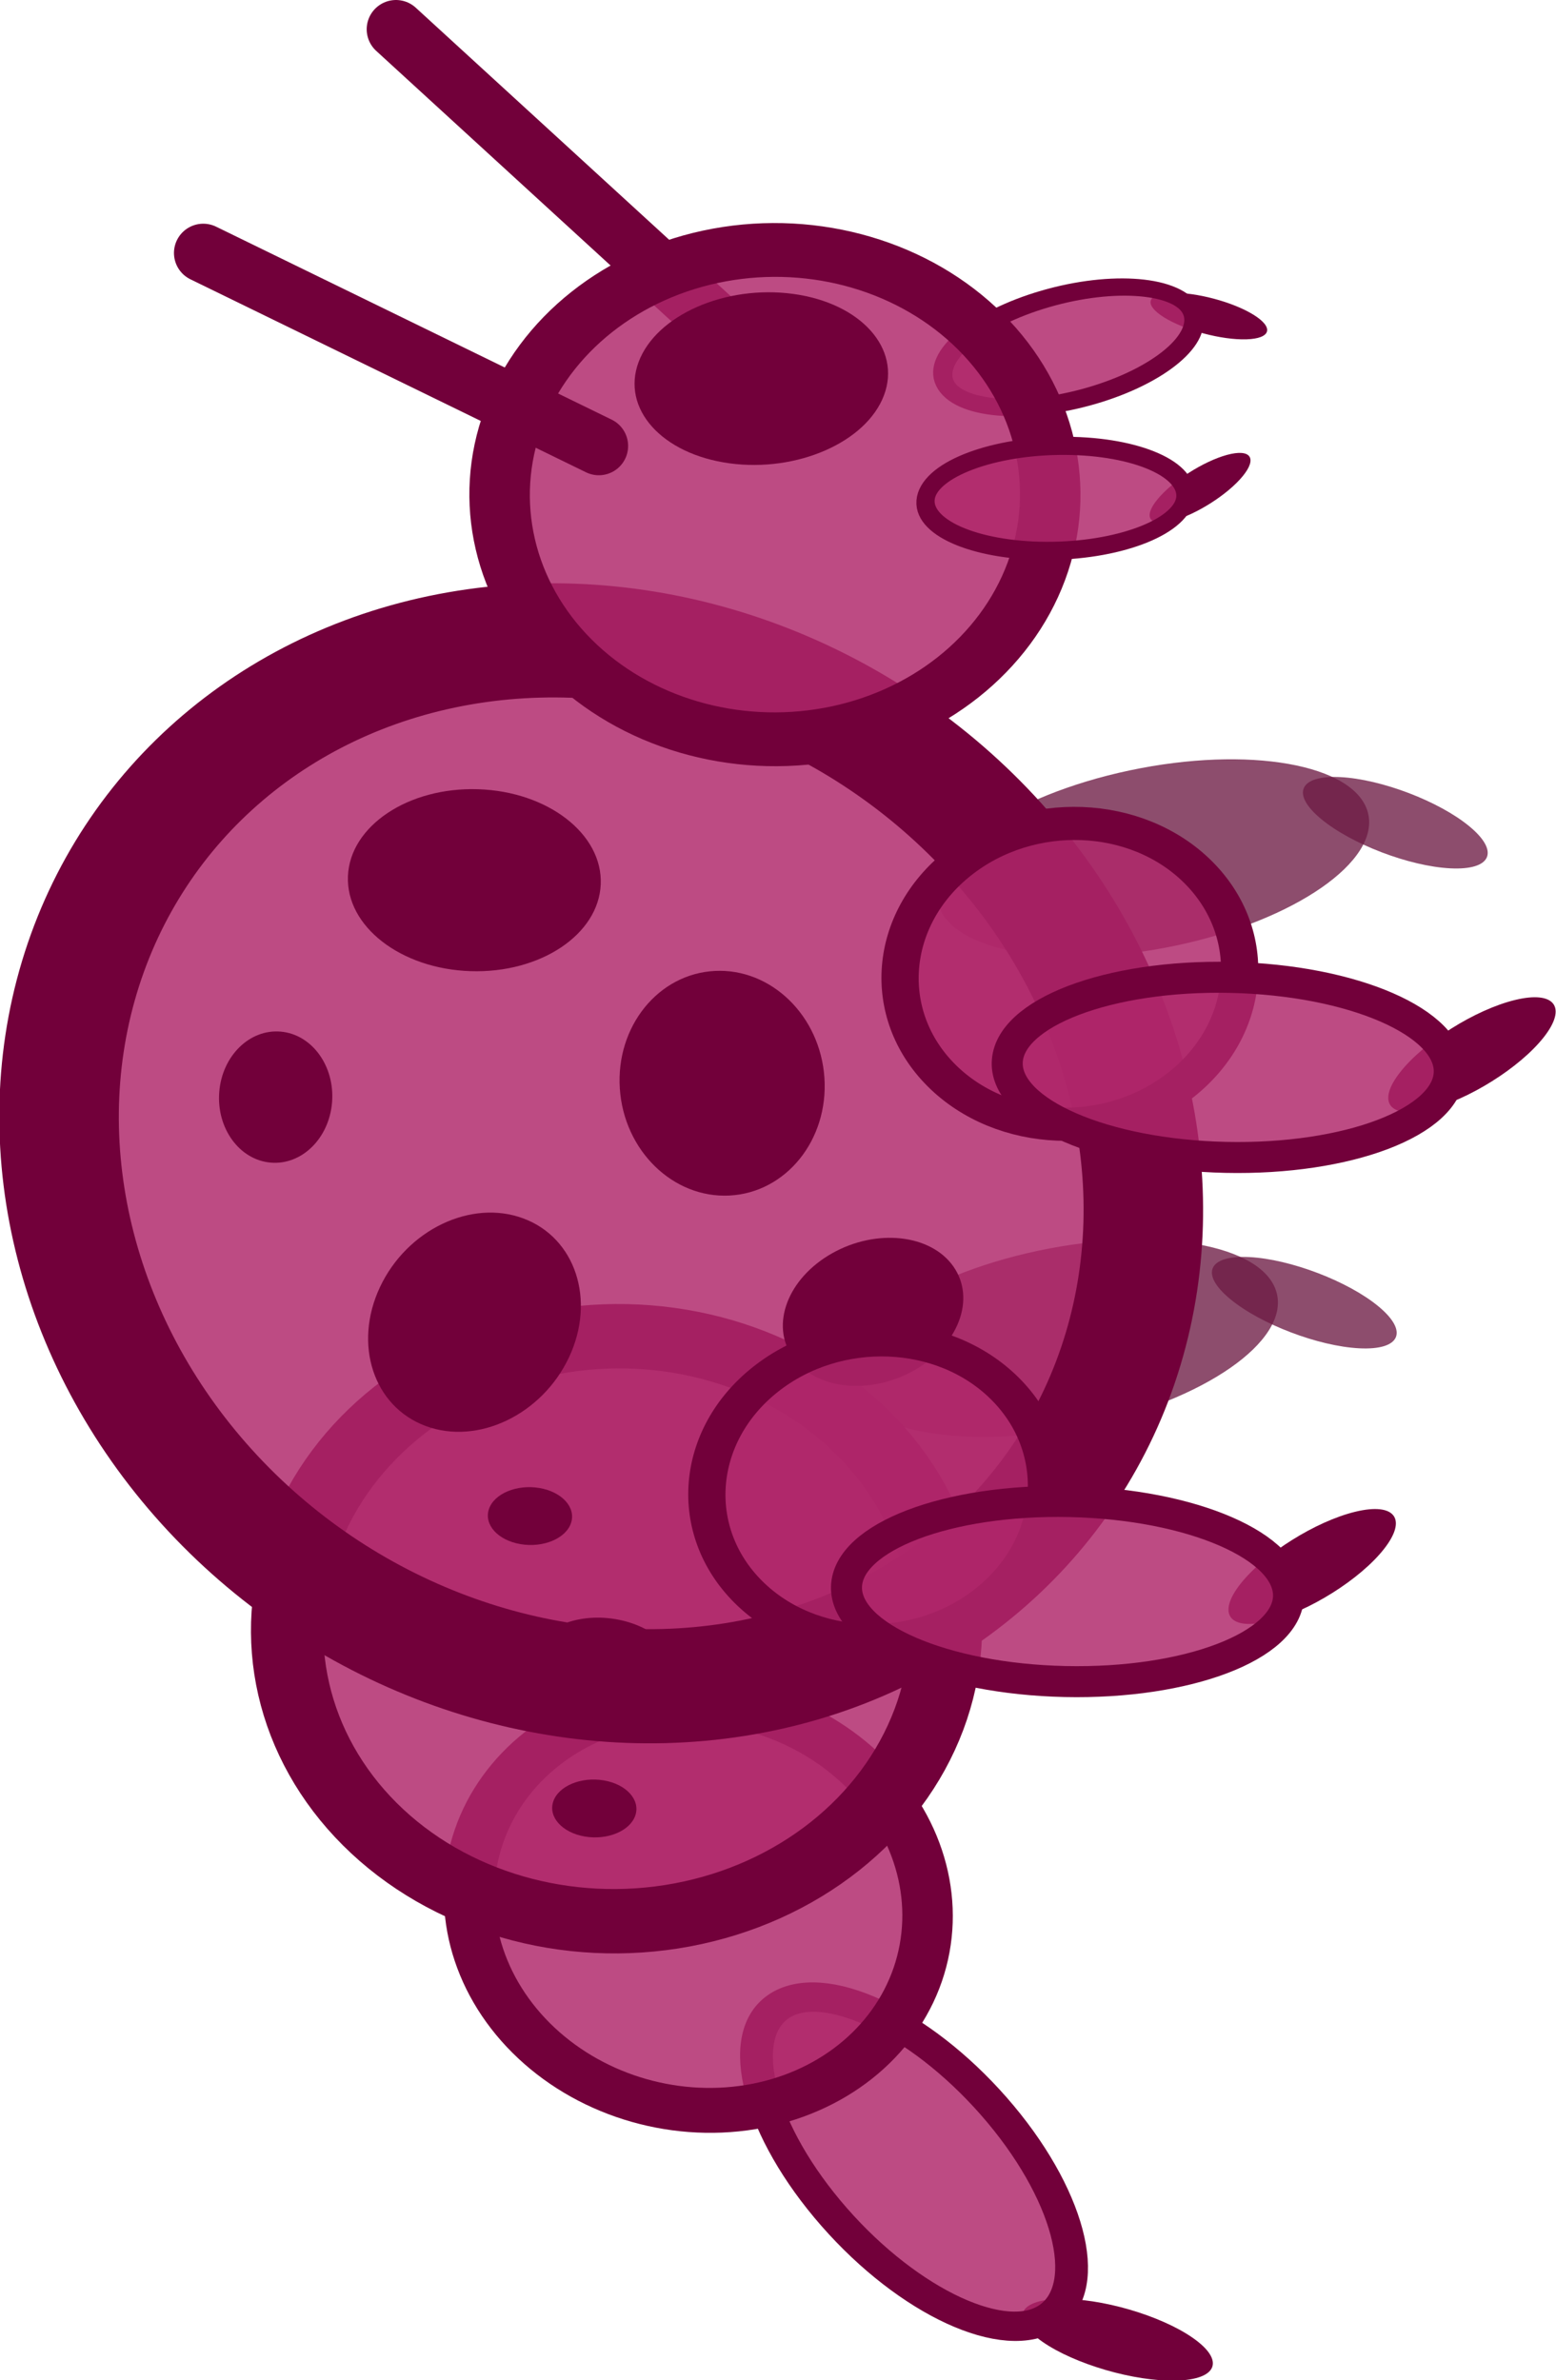 <?xml version="1.0" encoding="UTF-8" standalone="no"?>
<svg
   id="eqWQrz9ZfFg1"
   viewBox="0 0 165.402 253.031"
   shape-rendering="geometricPrecision"
   text-rendering="geometricPrecision"
   version="1.1"
   sodipodi:docname="bug.svg"
   width="165.402"
   height="253.031"
   inkscape:version="1.1 (c68e22c387, 2021-05-23)"
   xmlns:inkscape="http://www.inkscape.org/namespaces/inkscape"
   xmlns:sodipodi="http://sodipodi.sourceforge.net/DTD/sodipodi-0.dtd"
   xmlns="http://www.w3.org/2000/svg"
   xmlns:svg="http://www.w3.org/2000/svg">
  <defs
     id="defs2314" />
  <sodipodi:namedview
     id="namedview2312"
     pagecolor="#4f4a4a"
     bordercolor="#666666"
     borderopacity="1.0"
     inkscape:pageshadow="2"
     inkscape:pageopacity="0"
     inkscape:pagecheckerboard="true"
     showgrid="false"
     fit-margin-top="0"
     fit-margin-left="0"
     fit-margin-right="0"
     fit-margin-bottom="0"
     inkscape:zoom="1.5585812"
     inkscape:cx="-2.8872413"
     inkscape:cy="231.30011"
     inkscape:window-width="1920"
     inkscape:window-height="1017"
     inkscape:window-x="1272"
     inkscape:window-y="-8"
     inkscape:window-maximized="1"
     inkscape:current-layer="eqWQrz9ZfFg1" />
  <ellipse
     id="ellipse79764"
     rx="7.573"
     ry="8.002"
     transform="matrix(-0.82,-0.573,1,-0.025,0,0)"
     fill="#0a0a0b"
     stroke="none"
     stroke-width="0"
     stroke-miterlimit="1"
     cx="-424.084"
     cy="-228.952"
     style="fill:#72003a;fill-opacity:1"
     inkscape:transform-center-x="-0.62658648"
     inkscape:transform-center-y="0.28933009" />
  <ellipse
     id="ellipse79664"
     rx="7.894"
     ry="7.601"
     transform="matrix(-0.999,-0.05,0.77,0.638,0,0)"
     fill="#0a0a0b"
     stroke="none"
     stroke-width="0"
     stroke-miterlimit="1"
     cx="30.345"
     cy="219.429"
     style="fill:#6d1b44;fill-opacity:0.78"
     inkscape:transform-center-x="-29.644227"
     inkscape:transform-center-y="6.0383437" />
  <ellipse
     style="fill:#6d1b44;fill-opacity:0.78;stroke:none;stroke-width:3.297;stroke-linecap:round;stroke-linejoin:round;stroke-opacity:0.2"
     id="ellipse79666"
     cx="162.79"
     cy="72.452"
     rx="9.633"
     ry="23.362"
     transform="matrix(0.258,0.966,0.978,-0.207,0,0)"
     inkscape:transform-center-x="-7.7393704"
     inkscape:transform-center-y="-6.3402176" />
  <ellipse
     id="ellipse77054"
     rx="7.894"
     ry="7.601"
     transform="matrix(-0.999,-0.05,0.77,0.638,0,0)"
     fill="#0a0a0b"
     stroke="none"
     stroke-width="0"
     stroke-miterlimit="1"
     cx="-45.565"
     cy="133.509"
     style="fill:#6d1b44;fill-opacity:0.78"
     inkscape:transform-center-x="-29.644237"
     inkscape:transform-center-y="6.038348" />
  <ellipse
     style="fill:#6d1b44;fill-opacity:0.779;stroke:none;stroke-width:3.297;stroke-linecap:round;stroke-linejoin:round;stroke-opacity:0.2"
     id="ellipse77056"
     cx="114.778"
     cy="95.034"
     rx="9.633"
     ry="23.362"
     transform="matrix(0.258,0.966,0.978,-0.207,0,0)"
     inkscape:transform-center-x="-7.7393713"
     inkscape:transform-center-y="-6.3402137" />
  <ellipse
     id="ellipse77048"
     rx="4.743"
     ry="4.693"
     transform="matrix(-1,0.031,0.85,0.526,0,0)"
     fill="#0a0a0b"
     stroke="none"
     stroke-width="0"
     stroke-miterlimit="1"
     cx="-70.66"
     cy="68.048"
     style="fill:#72003a;fill-opacity:1" />
  <ellipse
     style="fill:#af276a;fill-opacity:0.832;stroke:#72003a;stroke-width:1.941;stroke-linecap:round;stroke-linejoin:round;stroke-opacity:1"
     id="ellipse77050"
     cx="68.043"
     cy="87.888"
     rx="5.703"
     ry="13.669"
     transform="matrix(0.429,0.903,0.96,-0.279,0,0)" />
  <ellipse
     id="ellipse77040"
     rx="7.839"
     ry="7.417"
     transform="matrix(-0.972,0.235,0.619,-0.785,0,0)"
     fill="#0a0a0b"
     stroke="none"
     stroke-width="0"
     stroke-miterlimit="1"
     cx="-344.215"
     cy="-315.175"
     style="fill:#72003a;fill-opacity:1" />
  <ellipse
     id="ellipse77042"
     rx="7.839"
     ry="7.417"
     transform="matrix(-0.972,0.235,0.619,-0.785,0,0)"
     fill="#0a0a0b"
     stroke="none"
     stroke-width="0"
     stroke-miterlimit="1"
     cx="-311.274"
     cy="-236.01"
     style="fill:#72003a;fill-opacity:1" />
  <ellipse
     style="fill:#af276a;fill-opacity:0.832;stroke:#72003a;stroke-width:3.306;stroke-linecap:round;stroke-linejoin:round;stroke-opacity:1"
     id="ellipse77032"
     cx="-78.858"
     cy="245.801"
     rx="10.326"
     ry="21.906"
     transform="matrix(0.822,-0.57,0.659,0.752,0,0)" />
  <ellipse
     style="fill:#af276a;fill-opacity:0.832;stroke:#72003a;stroke-width:5.078;stroke-linecap:round;stroke-linejoin:round;stroke-opacity:1"
     id="ellipse77030"
     cx="-91.626"
     cy="206.31"
     rx="22.673"
     ry="23.541"
     transform="matrix(0.784,-0.621,0.708,0.706,0,0)" />
  <ellipse
     style="fill:#af276a;fill-opacity:0.832;stroke:#72003a;stroke-width:7.277;stroke-linecap:round;stroke-linejoin:round;stroke-opacity:1"
     id="ellipse77028"
     cx="-76.835"
     cy="177.651"
     rx="33.454"
     ry="32.77"
     transform="matrix(0.784,-0.621,0.708,0.706,0,0)" />
  <line
     id="eqWQrz9ZfFg5"
     x1="75.498"
     y1="33.709"
     x2="42.092"
     y2="3.113"
     fill="none"
     stroke="#0e0e0e"
     stroke-width="6.225"
     style="stroke:#72003a;stroke-linecap:round;stroke-opacity:1" />
  <ellipse
     style="fill:#af276a;fill-opacity:0.832;stroke:#72003a;stroke-width:12.422;stroke-linecap:round;stroke-linejoin:round;stroke-opacity:1"
     id="path65068"
     cx="-37.66"
     cy="135.785"
     rx="54.165"
     ry="58.97"
     transform="matrix(0.762,-0.648,0.682,0.731,0,0)" />
  <ellipse
     id="eqWQrz9ZfFg4"
     rx="12.19"
     ry="10.718"
     transform="matrix(0.426,-0.905,0.937,0.349,0,0)"
     fill="#0a0a0b"
     stroke="none"
     stroke-width="0"
     stroke-miterlimit="1"
     cx="-114.478"
     cy="105.876"
     style="fill:#72003a;fill-opacity:1" />
  <ellipse
     id="ellipse2324"
     rx="11.961"
     ry="10.885"
     transform="matrix(0.066,0.998,-0.999,0.052,0,0)"
     fill="#0a0a0b"
     stroke="none"
     stroke-width="0"
     stroke-miterlimit="1"
     cx="118.976"
     cy="-68.978"
     style="fill:#72003a;fill-opacity:1" />
  <ellipse
     id="ellipse2318"
     rx="13.45"
     ry="9.68"
     transform="matrix(0.999,0.032,-0.041,0.999,0,0)"
     fill="#0a0a0b"
     stroke="none"
     stroke-width="0"
     stroke-miterlimit="1"
     cx="54.245"
     cy="91.923"
     style="fill:#72003a;fill-opacity:1" />
  <ellipse
     style="fill:#af276a;fill-opacity:0.832;stroke:#72003a;stroke-width:6.085;stroke-linecap:round;stroke-linejoin:round;stroke-opacity:1"
     id="ellipse67900"
     cx="21.074"
     cy="93.012"
     rx="27.872"
     ry="27.498"
     transform="matrix(0.784,-0.621,0.708,0.706,0,0)" />
  <line
     id="eqWQrz9ZfFg6"
     x1="63.656"
     y1="47.407"
     x2="21.605"
     y2="26.893"
     fill="none"
     stroke="#0e0e0e"
     stroke-width="6.225"
     style="stroke:#72003a;stroke-linecap:round;stroke-opacity:1" />
  <ellipse
     id="ellipse76916"
     rx="9.809"
     ry="7.601"
     transform="matrix(0.871,-0.491,0.573,0.819,0,0)"
     fill="#0a0a0b"
     stroke="none"
     stroke-width="0"
     stroke-miterlimit="1"
     cx="-3.919"
     cy="167.923"
     style="fill:#72003a;fill-opacity:1" />
  <ellipse
     style="fill:#af276a;fill-opacity:0.832;stroke:#72003a;stroke-width:3.746;stroke-linecap:round;stroke-linejoin:round;stroke-opacity:1"
     id="ellipse76608"
     cx="-46.688"
     cy="183.322"
     rx="17.399"
     ry="16.696"
     transform="matrix(0.784,-0.621,0.708,0.706,0,0)" />
  <ellipse
     id="ellipse76918"
     rx="6.983"
     ry="6.021"
     transform="matrix(0.078,-0.997,0.996,0.089,0,0)"
     fill="#0a0a0b"
     stroke="none"
     stroke-width="0"
     stroke-miterlimit="1"
     cx="-113.557"
     cy="38.313"
     style="fill:#72003a;fill-opacity:1" />
  <ellipse
     style="fill:#af276a;fill-opacity:0.832;stroke:#72003a;stroke-width:3.746;stroke-linecap:round;stroke-linejoin:round;stroke-opacity:1"
     id="ellipse76920"
     cx="7.046"
     cy="152.828"
     rx="17.399"
     ry="16.696"
     transform="matrix(0.784,-0.621,0.708,0.706,0,0)" />
  <ellipse
     style="fill:#af276a;fill-opacity:0.832;stroke:#72003a;stroke-width:3.295;stroke-linecap:round;stroke-linejoin:round;stroke-opacity:1"
     id="ellipse76922"
     cx="-166.586"
     cy="118.14"
     rx="9.566"
     ry="23.493"
     transform="matrix(0.028,-1,1,0.022,0,0)" />
  <ellipse
     style="fill:#af276a;fill-opacity:0.832;stroke:#72003a;stroke-width:3.295;stroke-linecap:round;stroke-linejoin:round;stroke-opacity:1"
     id="ellipse77026"
     cx="-110.525"
     cy="133.656"
     rx="9.566"
     ry="23.493"
     transform="matrix(0.028,-1,1,0.022,0,0)" />
  <ellipse
     id="ellipse77034"
     rx="7.811"
     ry="5.402"
     transform="matrix(-0.98,-0.199,0.281,-0.96,0,0)"
     fill="#0a0a0b"
     stroke="none"
     stroke-width="0"
     stroke-miterlimit="1"
     cx="-111.92"
     cy="-161.564"
     style="fill:#72003a;fill-opacity:1" />
  <ellipse
     id="ellipse77036"
     rx="4.425"
     ry="3.148"
     transform="matrix(-0.986,-0.167,0.318,-0.948,0,0)"
     fill="#0a0a0b"
     stroke="none"
     stroke-width="0"
     stroke-miterlimit="1"
     cx="-105.944"
     cy="-151.339"
     style="fill:#72003a;fill-opacity:1" />
  <ellipse
     id="ellipse77038"
     rx="4.425"
     ry="3.148"
     transform="matrix(-0.986,-0.167,0.318,-0.948,0,0)"
     fill="#0a0a0b"
     stroke="none"
     stroke-width="0"
     stroke-miterlimit="1"
     cx="-122.512"
     cy="-181.206"
     style="fill:#72003a;fill-opacity:1" />
  <ellipse
     id="ellipse77044"
     rx="4.7"
     ry="4.516"
     transform="matrix(-0.965,0.263,0.633,-0.774,0,0)"
     fill="#0a0a0b"
     stroke="none"
     stroke-width="0"
     stroke-miterlimit="1"
     cx="-226.658"
     cy="-144.01"
     style="fill:#72003a;fill-opacity:1" />
  <ellipse
     style="fill:#af276a;fill-opacity:0.832;stroke:#72003a;stroke-width:1.932;stroke-linecap:round;stroke-linejoin:round;stroke-opacity:1"
     id="ellipse77046"
     cx="-54.885"
     cy="116.257"
     rx="5.595"
     ry="13.81"
     transform="matrix(0.074,-0.997,1,-0.015,0,0)" />
  <ellipse
     id="ellipse77052"
     rx="13.157"
     ry="9.619"
     transform="matrix(-0.991,-0.135,0.352,-0.936,0,0)"
     fill="#0a0a0b"
     stroke="none"
     stroke-width="0"
     stroke-miterlimit="1"
     cx="-92.211"
     cy="-29.699"
     style="fill:#72003a;fill-opacity:1" />
</svg>
